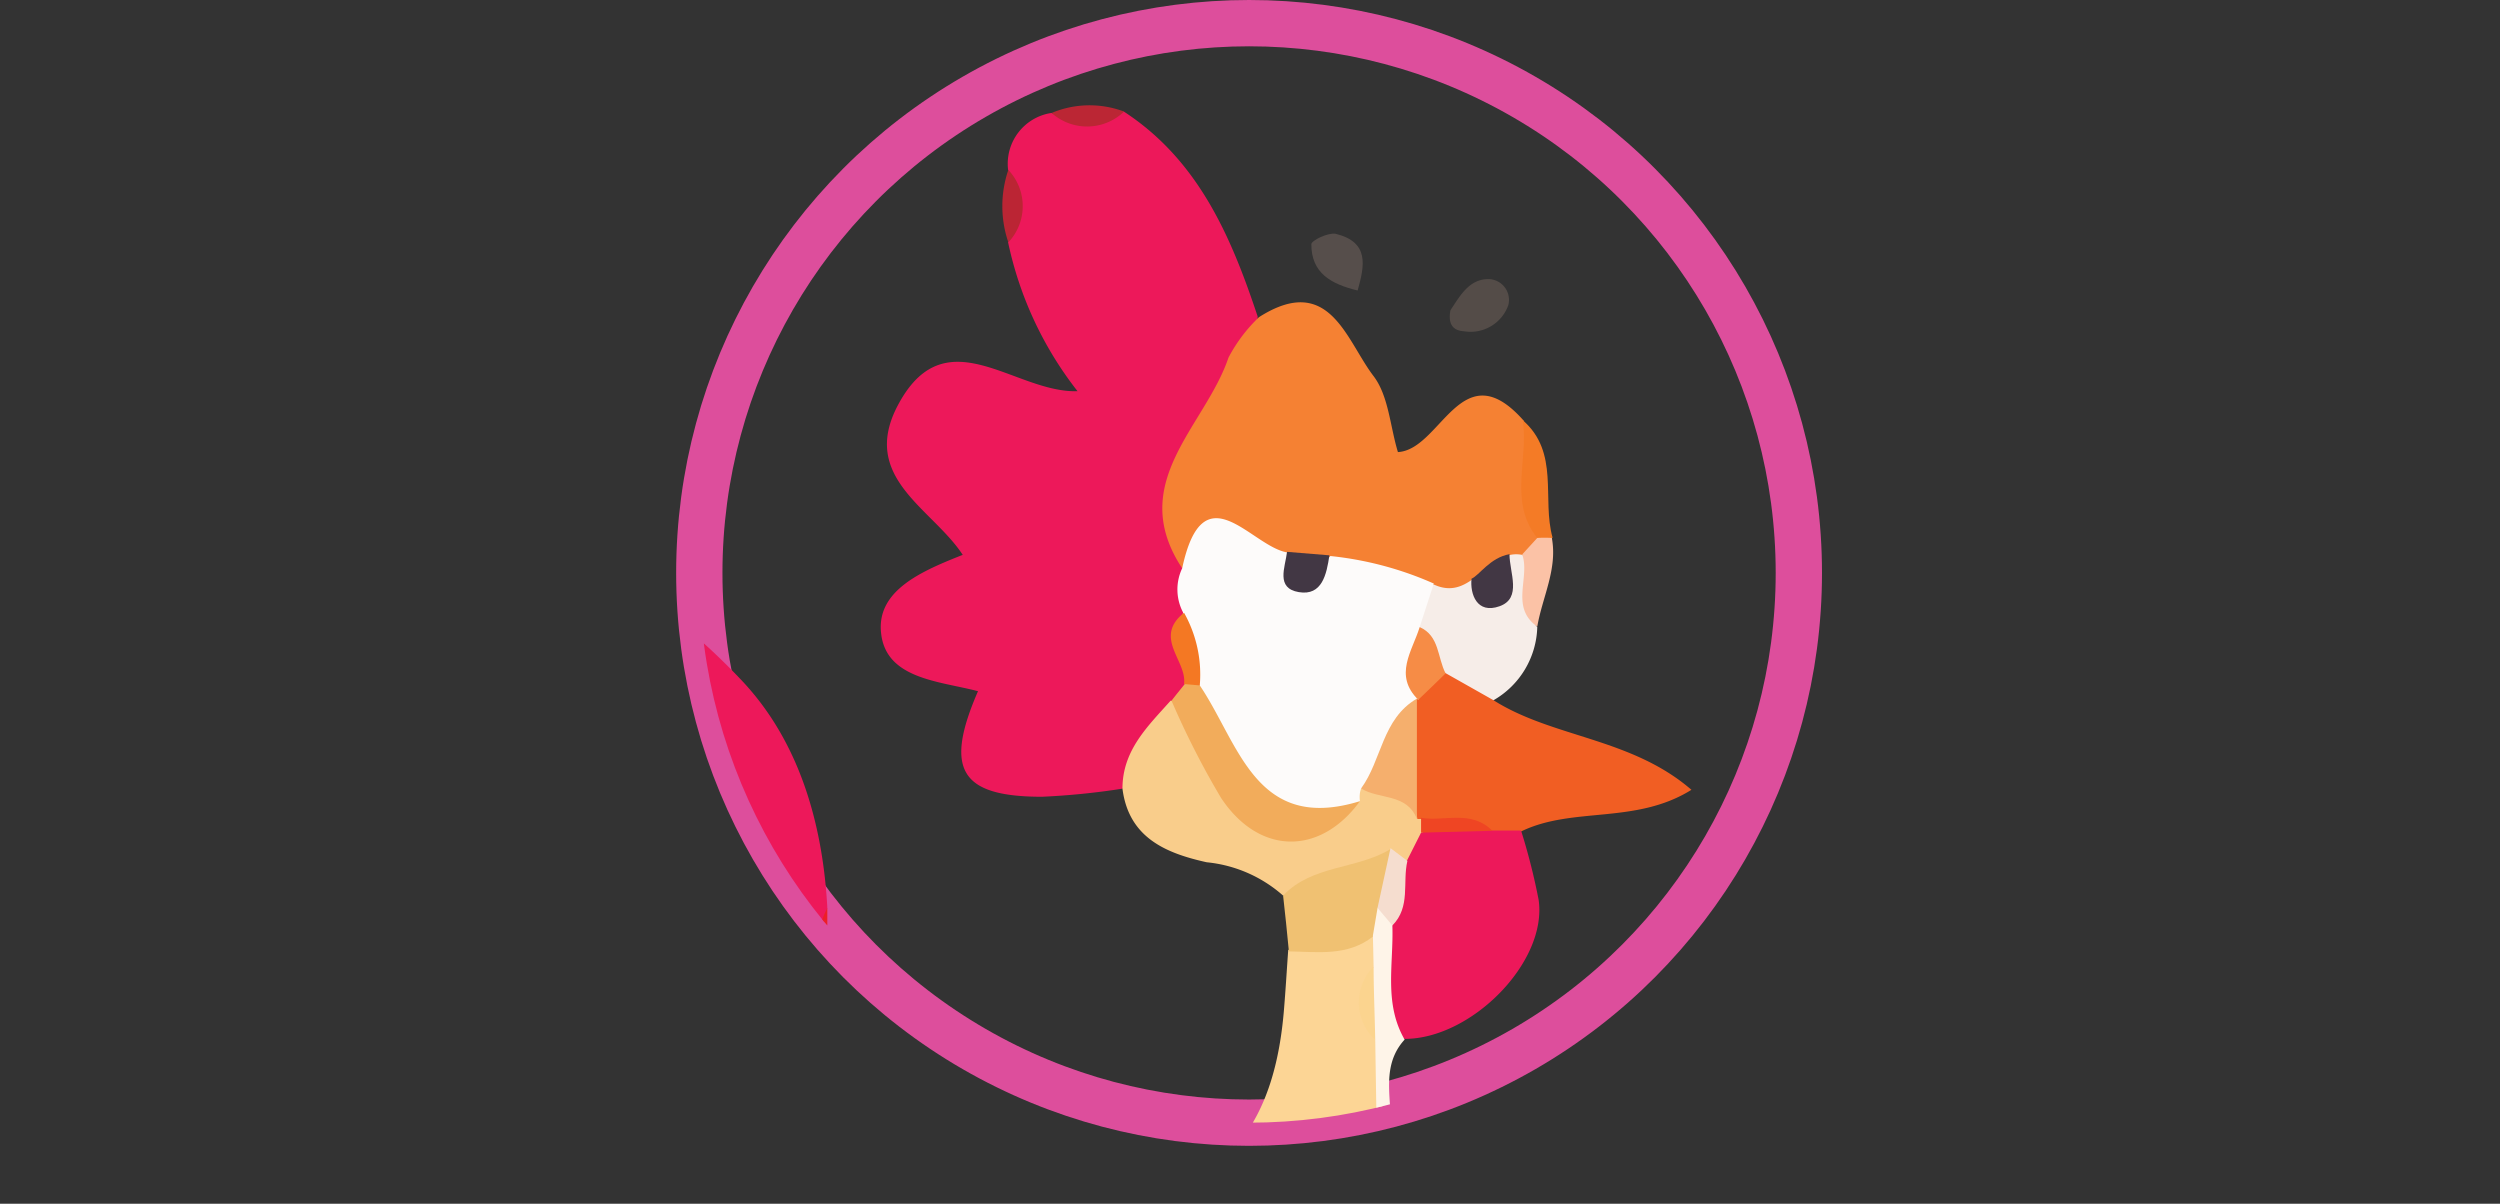 <svg id="Layer_1" data-name="Layer 1" xmlns="http://www.w3.org/2000/svg" xmlns:xlink="http://www.w3.org/1999/xlink"  viewBox="0 0 108 52"><rect x="0" y="0" width="108" height="52" fill="#333333" stroke="none"/><defs><style>.cls-1,.cls-2{fill:none;}.cls-2{stroke:#dd4e9c;stroke-miterlimit:10;stroke-width:2px;}.cls-3{clip-path:url(#clip-path);}.cls-4{fill:#ed185a;}.cls-5{fill:#fcd595;}.cls-6{fill:#f58133;}.cls-7{fill:#f15e23;}.cls-8{fill:#f9cd8b;}.cls-9{fill:#f6ede8;}.cls-10{fill:#f0c172;}.cls-11{fill:#fef4e8;}.cls-12{fill:#f47b26;}.cls-13{fill:#544c48;}.cls-14{fill:#564e4b;}.cls-15{fill:#fbc2a6;}.cls-16{fill:#ed1e27;}.cls-17{fill:#ee2d30;}.cls-18{fill:#fbd48f;}.cls-19{fill:#ed2029;}.cls-20{fill:#bb2634;}.cls-21{fill:#bb2534;}.cls-22{fill:#f58132;}.cls-23{fill:#fbde9a;}.cls-24{fill:#fdfbfa;}.cls-25{fill:#f2ac5b;}.cls-26{fill:#f47823;}.cls-27{fill:#423744;}.cls-28{fill:#f5af6d;}.cls-29{fill:#f68c46;}.cls-30{fill:#ef4523;}.cls-31{fill:#f5ddcf;}</style><clipPath id="clip-path" transform="translate(29.07 -0.45)"><circle class="cls-1" cx="24.89" cy="25.2" r="23.75"/></clipPath></defs><circle class="cls-2" cx="53.96" cy="24.75" r="23.75"/><g class="cls-3"><path class="cls-4" d="M-15.63,55.35c.22-1.4,1.41-1.94,2.29-2.93-2.5.09-4.41,1.7-6.54,2.73-1.16.56-2.41,2.16-3.54,1.15-.83-.74.29-2.32.73-3.47s.84-2.16,1.31-3.33c-5.32-.38-.72-3-1.14-4.55a12.3,12.3,0,0,0-2,.5c-1.86.77-2-.08-1.48-1.54a25.54,25.54,0,0,1,5-7.78c-3.07.06-5.22,1.85-8.06,2,.08-3.54,2.76-5.71,4.32-8.44-.8-.76-2.65.07-2.76-1.35s1.45-1.64,2.35-2.34c1.52-1.17,3.36-1.53,4.61-3.63,1-1.74,4.45-1.47,6.89-1.11A28.12,28.12,0,0,1,2.9,29.77C5.44,32.41,6.47,36,6.67,39.65a14.34,14.34,0,0,0,0,5.69,10.26,10.26,0,0,1-1,4.56c-1,1-.29,2.27-.49,3.39-1,2.06-1,4.43-2.09,6.47a1.63,1.63,0,0,0-.3.07c-1.28.48-3-1.91-3.5-.26-.6,1.93-3.25,3.81-.91,6.32A7.88,7.88,0,0,1-.21,69a5.72,5.72,0,0,1,.44,2.58,1.53,1.53,0,0,1-.45.74c-1.45,0-2-1.57-3.07-2-2.46-1-2.47-2-.23-3.16-.69-2-4.61-1.16-3.55-4.63.17-.57-2.3-.27-3.46-.75-1.46-.62-5,.09-2-3.36.58-.67-.52-.87-1.1-1C-14.58,56.94-16.41,57.41-15.63,55.35Z" transform="translate(29.07 -0.45)"/><path class="cls-5" d="M2.92,59.51c.15-.12.46-.32.45-.34-1.44-2.34,0-3.89,1.47-5.44A1.86,1.86,0,0,1,6,54.3c1.29,1.17,2.87.76,4.24.48,3.1-.62,6.11-1.71,9.22-2.27,4.83-.88,6.58-4,6.94-8.47.07-.85.12-1.69.18-2.54a4.26,4.26,0,0,1,3.73-.74,1.81,1.81,0,0,1,.45,1.35A15.59,15.59,0,0,0,30.65,46c-.12,1.7.24,3.42-.21,5.11,1,4.47,3,8.75,3,13.45a6.09,6.09,0,0,0,0,3.73C33.15,75.62,29.91,80.82,22.61,83a3.65,3.65,0,0,1-1.8.89,6.69,6.69,0,0,1-3.63.21c-2.41-.78-5.13.46-7.43-1.09C5.32,82.29,3,79.17,1.16,75.47c-.51-1-.92-2.11-1.38-3.16l0-.16H0c.41-.56.48-1.46,1.44-1.51,1.87.59,3.12,2.13,4.7,3.15,5.35,3.44,9.08,3.35,13.05-.82a48.09,48.09,0,0,0,4.76-5.52c.82-1.18,1.44-2.41.43-3.78s-2-2.23-3.74-1.41-3.87-.07-5.41-.34c-2.87-.5-5.75,1.18-8.46-.39-.78-.45-1.65.18-2.48.17C2.76,61.68,2.07,61.05,2.92,59.51Z" transform="translate(29.07 -0.45)"/><path class="cls-4" d="M19.42,34.52a31.61,31.61,0,0,1-3.47.35c-3.54,0-4.24-1.18-2.77-4.56-1.67-.44-4-.52-4.19-2.54-.18-1.82,1.76-2.65,3.53-3.35-1.31-2-4.41-3.31-2.84-6.39,2.06-4,5.05-.59,7.8-.68a15.68,15.68,0,0,1-3-6.43,4.33,4.33,0,0,0,0-3.13,2.22,2.22,0,0,1,1.87-2.46,4.5,4.5,0,0,0,3.13-.06c3.22,2.1,4.63,5.39,5.78,8.85-.06,2.27-1.71,3.89-2.57,5.82a5.69,5.69,0,0,0-.38,4.65,11.15,11.15,0,0,0,0,2.31c-.21,1,.27,2.08.06,3.13a5.8,5.8,0,0,1-.5,1.14C21,32.26,20.53,33.61,19.42,34.52Z" transform="translate(29.07 -0.45)"/><path class="cls-6" d="M22,25c-2.44-3.7,1-6.13,2-9.1a6.72,6.72,0,0,1,1.32-1.75c3.05-1.94,3.76,1,4.95,2.55.65.86.71,2.16,1.05,3.28,1.87-.1,2.75-4.4,5.44-1.35a19.31,19.31,0,0,1,.75,4.89,1.14,1.14,0,0,1-.46,1.3c-1.28.73-2.5,1.61-4.09,1.42s-3-.76-4.55-1a10.62,10.62,0,0,1-1.77-.33C25,24.28,23.47,23.61,22,25Z" transform="translate(29.07 -0.45)"/><path class="cls-7" d="M35.45,30.7C38,32.32,41.4,32.32,44,34.57c-2.42,1.51-5.13.71-7.36,1.8a1.18,1.18,0,0,1-1.16.46,19.57,19.57,0,0,1-3-.65,1.68,1.68,0,0,1-.62-.65,9.28,9.28,0,0,1-.21-4.06,4.29,4.29,0,0,1,.27-.86c.36-.66.72-1.32,1.59-1.41A2.33,2.33,0,0,1,35.45,30.7Z" transform="translate(29.07 -0.45)"/><path class="cls-4" d="M35.4,36.33l1.24,0a27,27,0,0,1,.76,3c.38,2.68-2.9,6-5.79,6-2.26-1.14-.57-3.13-1-4.66a8.92,8.92,0,0,1,.54-3,2.59,2.59,0,0,1,1.26-1.53A7.57,7.57,0,0,1,35.4,36.33Z" transform="translate(29.07 -0.45)"/><path class="cls-8" d="M32.32,36.42l-.61,1.21a6.11,6.11,0,0,0-1.17.44,12.64,12.64,0,0,1-4.18,1.07,5.83,5.83,0,0,0-3.3-1.44c-1.75-.39-3.37-1.05-3.64-3.18,0-1.66,1.09-2.69,2.08-3.8,1.78.23,1.58,2,2.28,3.05C25.27,36,26.47,36.35,29,35a3.2,3.2,0,0,1,.62-.6c1.29-.31,2.31-.14,2.54,1.43l.18,0c.17.14.23.28.17.42S32.38,36.42,32.32,36.42Z" transform="translate(29.07 -0.45)"/><path class="cls-9" d="M35.45,30.7l-2.07-1.17a3.14,3.14,0,0,1-1.4-2,2,2,0,0,1,.89-1.83c1.68.78,2.31-1.57,3.82-1.28,1.19.83-.15,2.2.65,3.12A3.76,3.76,0,0,1,35.45,30.7Z" transform="translate(29.07 -0.45)"/><path class="cls-10" d="M26.36,39.14c1.25-1.33,3.19-1.13,4.62-2,.65.9-.13,1.73-.11,2.61-.18.4-.18.9-.63,1.16-1.1.86-2.38.66-3.63.64C26.53,40.71,26.45,39.93,26.36,39.14Z" transform="translate(29.07 -0.45)"/><path class="cls-11" d="M30.24,40.86l.2-1.19c.61-.09.91.1.64.76.06,1.66-.38,3.36.53,4.93-1.53,1.67.24,4-1.18,5.72l-.09-5.71a4.08,4.08,0,0,1-.07-3.16Z" transform="translate(29.07 -0.45)"/><path class="cls-12" d="M37.34,23.69c-1.26-1.57-.36-3.4-.63-5.09C38.32,20,37.53,22,38,23.67,37.77,24,37.56,24,37.34,23.69Z" transform="translate(29.07 -0.45)"/><path class="cls-13" d="M33.59,13.85c.4-.59.81-1.39,1.71-1.34a.9.9,0,0,1,.79,1.12,1.73,1.73,0,0,1-1.92,1.13C33.67,14.73,33.48,14.42,33.59,13.85Z" transform="translate(29.07 -0.45)"/><path class="cls-14" d="M29.58,13c-1.15-.28-2-.75-2-2,0-.16.72-.51,1.05-.45C30.1,10.91,29.88,11.93,29.58,13Z" transform="translate(29.07 -0.45)"/><path class="cls-15" d="M37.34,23.69a4.42,4.42,0,0,1,.63,0c.25,1.35-.41,2.55-.63,3.83-1.19-.84-.3-2.11-.65-3.12Z" transform="translate(29.07 -0.45)"/><path class="cls-16" d="M6.67,45.34a6.61,6.61,0,0,1,0-5.68Z" transform="translate(29.07 -0.45)"/><path class="cls-17" d="M6,54.3l-1.19-.57c.29-1.28-.71-2.82.82-3.83A8,8,0,0,0,6,54.3Z" transform="translate(29.07 -0.45)"/><path class="cls-18" d="M33.44,68.26a3,3,0,0,1,0-3.73Z" transform="translate(29.07 -0.45)"/><path class="cls-19" d="M-15.63,55.35c-.13,1.43,1.34,1.32,2,2C-15,57.35-17.3,58.27-15.63,55.35Z" transform="translate(29.07 -0.45)"/><path class="cls-20" d="M19.49,5.27a2.3,2.3,0,0,1-3.13.06A4.23,4.23,0,0,1,19.49,5.27Z" transform="translate(29.07 -0.45)"/><path class="cls-21" d="M14.49,7.79a2.28,2.28,0,0,1,0,3.13A4.86,4.86,0,0,1,14.49,7.79Z" transform="translate(29.07 -0.45)"/><path class="cls-22" d="M2.92,59.51c0,.21,0,.6.09.61A39.67,39.67,0,0,0,9.82,61a16.51,16.51,0,0,1,2.06-.42c1.42,0,3.12,2.64,4.29-.39a2,2,0,0,1,1.11.33c1.35,1.5,2.47,1.44,4.31.41,1.65-.94,2.46,1.51,3.71,2.35,1.08.73.8,2,.29,2.89-2.28,4-5,7.65-9.14,9.94s-7.6.38-11-1.75A55.2,55.2,0,0,1,1,70.86c-.77-.15-1.12-.93-1.81-1.2a36.92,36.92,0,0,1-2.11-4.9c-.3-1.07-2.55-3.08.9-3.28.15,0,.35-.43.39-.69.54-3.35.53-3.34,3.62-1.56A4.38,4.38,0,0,0,2.92,59.51Z" transform="translate(29.07 -0.45)"/><path class="cls-23" d="M-.79,69.66c1-.2,1.42.48,1.81,1.2a1.19,1.19,0,0,1-1,1.3C-.27,71.33-.53,70.5-.79,69.66Z" transform="translate(29.07 -0.45)"/><path class="cls-18" d="M30.27,42.21c0,1,.05,2.1.07,3.16A2.19,2.19,0,0,1,30.27,42.21Z" transform="translate(29.07 -0.45)"/><path class="cls-24" d="M32.87,25.66l-.61,1.88c.59,1.06.08,2.1-.06,3.14l-.06-.05c-.87,1.25-.23,3.44-2.41,3.88a1.14,1.14,0,0,0-.05.55c-3,2.08-6,.33-7.18-4.72,0-1.17-.66-2.24-.46-3.43A2.14,2.14,0,0,1,22,25c.92-4.3,3-.9,4.57-.68.55.76,1.16.9,1.83.15A14.72,14.72,0,0,1,32.87,25.66Z" transform="translate(29.07 -0.45)"/><path class="cls-25" d="M22.76,30.06c1.7,2.51,2.41,6.39,6.92,5-1.71,2.35-4.35,2.35-6-.14a36,36,0,0,1-2.14-4.2c.19-.25.39-.49.58-.73A.39.39,0,0,1,22.76,30.06Z" transform="translate(29.07 -0.45)"/><path class="cls-26" d="M22.76,30.06,22.08,30c.14-1-1.35-2,0-3.08A5.44,5.44,0,0,1,22.76,30.06Z" transform="translate(29.07 -0.45)"/><path class="cls-27" d="M28.36,24.44c-.12.81-.31,1.76-1.32,1.59s-.59-1.07-.51-1.74Z" transform="translate(29.07 -0.45)"/><path class="cls-28" d="M29.73,34.51c.9-1.23.9-3,2.41-3.88v5.2C31.71,34.71,30.5,35,29.73,34.51Z" transform="translate(29.07 -0.45)"/><path class="cls-29" d="M32.2,30.68c-1.08-1.06-.26-2.1.06-3.14.86.38.76,1.31,1.12,2C33,29.91,32.6,30.3,32.2,30.68Z" transform="translate(29.07 -0.45)"/><path class="cls-30" d="M32.32,36.42v-.64c1,.17,2.18-.36,3.08.56Z" transform="translate(29.07 -0.45)"/><path class="cls-31" d="M31.08,40.43l-.64-.76L31,37.09l.73.55C31.51,38.57,31.88,39.63,31.08,40.43Z" transform="translate(29.07 -0.45)"/><path class="cls-27" d="M36.14,24.39c0,.8.55,1.9-.43,2.25s-1.28-.53-1.21-1.19C34.83,25.31,35.3,24.54,36.14,24.39Z" transform="translate(29.07 -0.45)"/></g></svg>